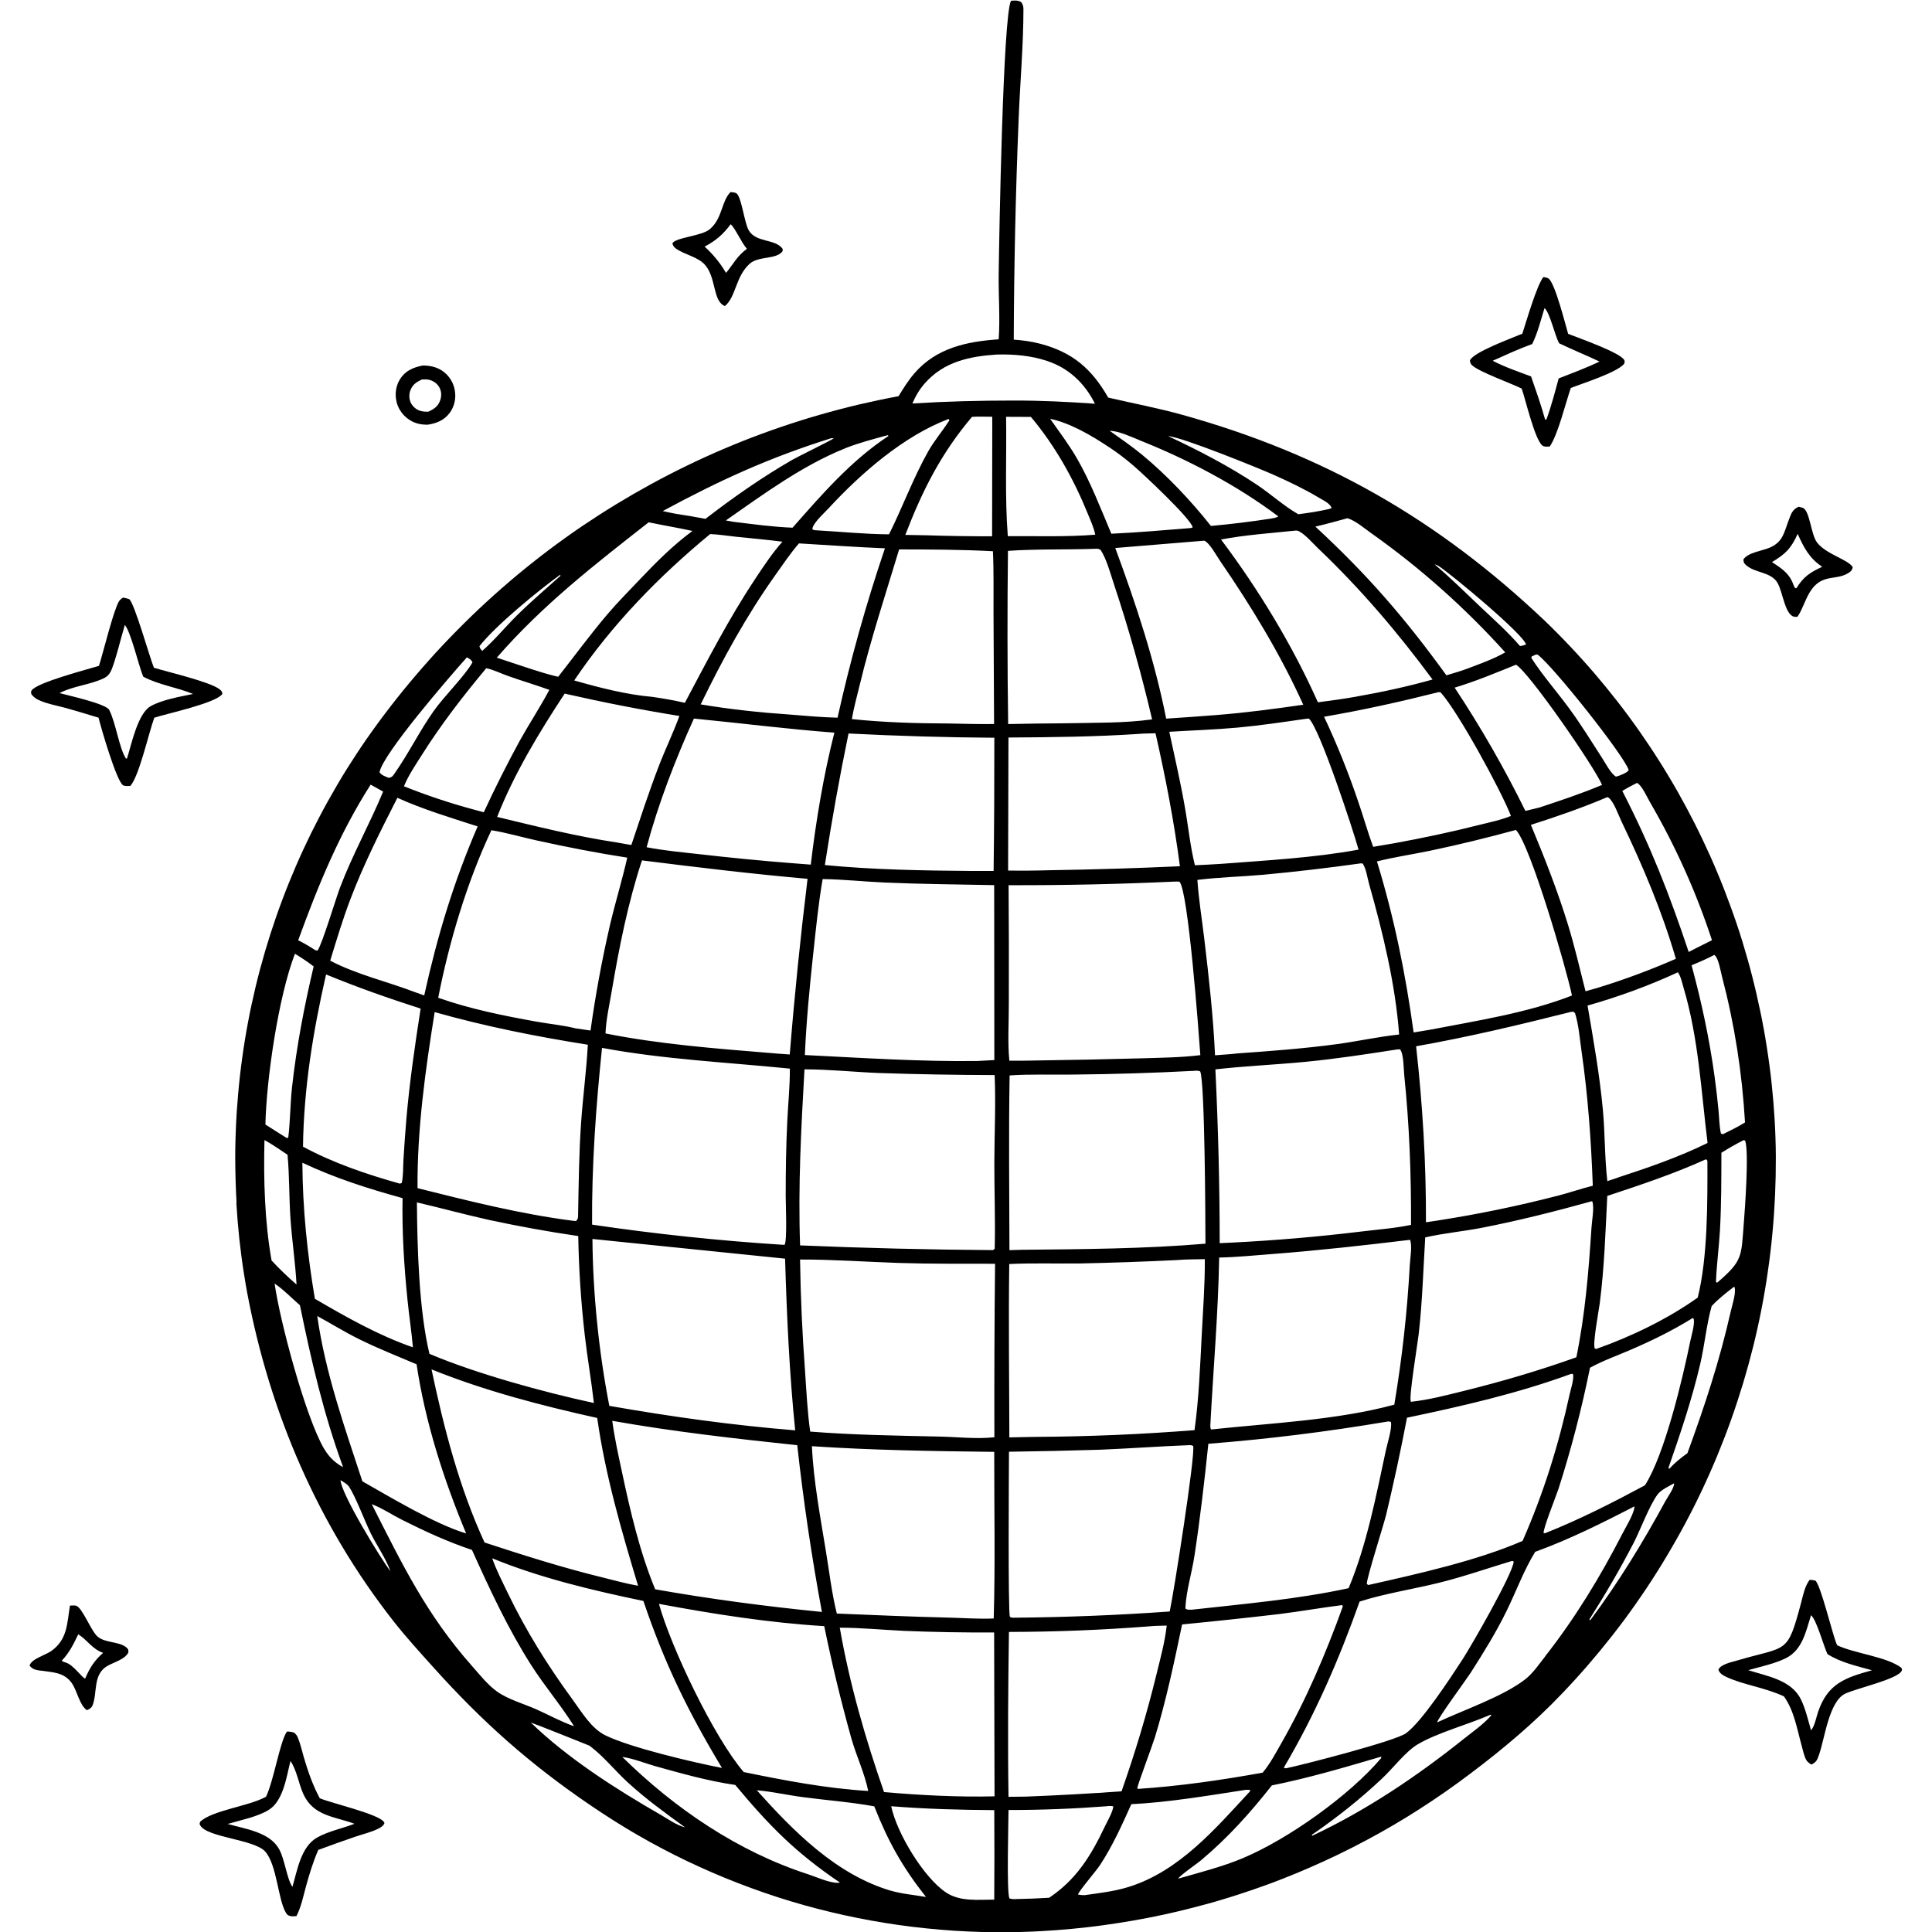 <svg xmlns="http://www.w3.org/2000/svg" xmlns:xlink="http://www.w3.org/1999/xlink" width="500" zoomAndPan="magnify" viewBox="0 0 375 375" height="500" preserveAspectRatio="xMidYMid meet" version="1.0"><defs><clipPath id="92db5657fd"><path d="M 5.625 311 L 25 311 L 25 332 L 5.625 332 Z M 5.625 311 " clip-rule="nonzero"/></clipPath><clipPath id="8e1911b880"><path d="M 333 306 L 369.375 306 L 369.375 343 L 333 343 Z M 333 306 " clip-rule="nonzero"/></clipPath></defs><path fill="#000000" d="M 76.949 77.957 C 77 78.148 77.051 78.336 77.121 78.52 C 77.191 78.699 77.262 78.891 77.344 79.062 C 77.422 79.242 77.523 79.414 77.625 79.586 C 77.723 79.754 77.836 79.918 77.957 80.078 C 78.078 80.238 78.195 80.391 78.328 80.531 C 78.457 80.672 78.598 80.812 78.75 80.941 C 78.902 81.074 79.051 81.191 79.211 81.312 C 79.375 81.434 79.535 81.535 79.707 81.637 C 80.742 82.25 81.848 82.449 83.043 82.43 C 84.793 82.148 86.238 81.574 87.316 80.098 C 88.219 78.852 88.543 77.301 88.281 75.793 C 88.25 75.602 88.211 75.422 88.16 75.23 C 88.109 75.051 88.051 74.871 87.988 74.688 C 87.918 74.508 87.848 74.336 87.758 74.164 C 87.676 73.996 87.578 73.824 87.477 73.664 C 87.375 73.504 87.266 73.34 87.145 73.191 C 87.023 73.039 86.902 72.898 86.773 72.758 C 86.641 72.617 86.5 72.488 86.359 72.367 C 86.219 72.246 86.07 72.125 85.906 72.016 C 84.762 71.219 83.395 70.93 82.016 70.949 C 80.176 71.332 78.68 71.945 77.645 73.594 C 77.543 73.754 77.453 73.914 77.371 74.086 C 77.293 74.258 77.211 74.426 77.152 74.609 C 77.09 74.789 77.031 74.969 76.98 75.152 C 76.93 75.332 76.891 75.523 76.871 75.703 C 76.84 75.895 76.82 76.074 76.809 76.266 C 76.801 76.457 76.801 76.648 76.809 76.828 C 76.809 77.02 76.84 77.211 76.859 77.395 C 76.891 77.582 76.922 77.766 76.969 77.945 Z M 79.676 75.723 C 80.078 74.637 80.871 74.137 81.867 73.664 C 82.379 73.633 82.883 73.602 83.383 73.742 C 84.188 73.965 84.914 74.488 85.305 75.242 C 85.719 76.047 85.727 76.922 85.414 77.766 C 85.004 78.902 84.23 79.395 83.184 79.895 C 82.672 79.926 82.199 79.906 81.695 79.777 C 81.594 79.746 81.504 79.715 81.402 79.684 C 81.305 79.645 81.215 79.605 81.121 79.562 C 81.031 79.516 80.941 79.465 80.852 79.414 C 80.762 79.363 80.68 79.305 80.602 79.234 C 80.52 79.172 80.438 79.102 80.367 79.031 C 80.297 78.961 80.227 78.891 80.156 78.809 C 80.086 78.73 80.027 78.648 79.965 78.57 C 79.906 78.488 79.855 78.398 79.805 78.309 C 79.375 77.512 79.352 76.578 79.664 75.734 Z M 79.676 75.723 " fill-opacity="1" fill-rule="nonzero"/><g clip-path="url(#92db5657fd)"><path fill="#000000" d="M 7.914 324.258 C 10.223 324.621 12.355 324.551 13.883 326.621 C 14.988 328.121 15.402 330.965 16.879 331.949 C 17.383 331.699 17.766 331.527 17.984 330.965 C 18.941 328.43 17.996 324.973 20.883 323.336 C 22.137 322.621 24.289 322.066 24.922 320.73 C 24.914 320.227 24.941 320.117 24.531 319.766 C 23.164 318.59 20.5 318.941 18.98 317.695 C 17.645 316.598 15.977 311.922 14.707 311.652 C 14.398 311.582 13.914 311.652 13.582 311.641 C 13 315.07 13.141 318.195 9.941 320.469 C 8.816 321.262 6.094 321.977 5.742 323.285 C 6.305 324.059 7.008 324.141 7.922 324.281 Z M 15.191 317.223 C 17.012 318.348 17.816 320.035 20.016 320.82 C 18.297 322.309 17.414 323.758 16.527 325.809 C 16.004 325.746 14.246 323.152 12.828 322.723 C 12.488 322.621 12.277 322.582 11.992 322.328 C 13.492 320.75 14.266 319.133 15.191 317.211 Z M 15.191 317.223 " fill-opacity="1" fill-rule="nonzero"/></g><path fill="#000000" d="M 131.27 48.297 C 132.969 49.465 135.523 49.867 136.891 51.465 C 139.043 53.996 138.328 58.453 140.699 59.406 C 142.883 57.629 142.742 53.625 145.566 51.152 C 147.266 49.664 150.684 50.41 151.898 48.762 C 151.922 48.48 151.992 48.387 151.789 48.148 C 150.27 46.336 146.762 47.102 145.344 44.73 C 144.461 43.25 143.918 38.062 142.902 37.5 C 142.609 37.34 142.129 37.309 141.797 37.277 C 139.988 39.109 140.27 42.297 137.824 44.445 C 136.227 45.855 131.16 46.047 130.516 47.23 C 130.617 47.734 130.859 48.008 131.27 48.297 Z M 141.828 43.523 C 142.793 44.418 143.828 46.969 144.973 48.297 C 143.004 49.754 142.398 51.191 140.93 52.961 L 140.77 52.73 C 139.676 50.883 138.348 49.324 136.77 47.867 C 138.973 46.688 140.328 45.523 141.828 43.523 Z M 141.828 43.523 " fill-opacity="1" fill-rule="nonzero"/><path fill="#000000" d="M 345 113.125 C 346.117 114.965 346.469 119.91 348.629 119.73 C 348.719 119.73 348.809 119.707 348.902 119.699 C 350.016 118.031 350.469 116 351.656 114.379 C 353.906 111.312 356.562 112.762 358.953 111.102 C 359.387 110.801 359.488 110.59 359.617 110.098 C 358.773 108.609 354.5 107.625 352.699 105.312 C 351.535 103.812 351.312 99.441 350.066 98.645 C 349.875 98.527 349.422 98.434 349.191 98.375 C 349.172 98.375 349.141 98.363 349.121 98.355 C 347.914 98.879 347.676 99.691 347.23 100.848 C 346.297 103.27 346.137 105.152 343.531 106.285 C 342.055 106.93 339.309 107.223 338.406 108.559 C 338.406 109.07 338.465 109.281 338.855 109.645 C 340.637 111.285 343.672 110.922 345.012 113.125 Z M 348.93 103.621 C 350.086 106.227 351.215 108.406 353.695 110.008 C 351.273 111.145 350.105 111.906 348.668 114.18 C 348.59 114.16 348.48 114.188 348.418 114.129 C 348.246 113.957 347.965 113.094 347.836 112.832 C 347 111.062 345.523 110.148 343.945 109.102 C 346.641 107.465 347.605 106.488 348.93 103.633 Z M 348.93 103.621 " fill-opacity="1" fill-rule="nonzero"/><path fill="#000000" d="M 285.844 70.988 C 287.211 72.207 293.234 74.375 295.355 75.422 C 296.078 77.363 298.008 85.938 299.566 86.594 C 299.941 86.742 300.422 86.691 300.812 86.664 C 302.434 84.258 303.859 78.277 304.895 75.301 C 307.168 74.406 313.703 72.367 315.23 70.648 C 315.301 70.344 315.434 70.176 315.27 69.895 C 314.469 68.406 306.344 65.59 304.375 64.797 C 303.82 62.938 301.828 54.914 300.562 54.059 C 300.281 53.867 299.879 53.828 299.559 53.777 C 298.25 55.484 296.281 62.324 295.484 64.766 C 293.465 65.641 286.117 68.273 285.312 69.941 C 285.363 70.457 285.453 70.656 285.844 71.008 Z M 297.406 66.766 C 298.473 64.586 299.074 62.109 299.789 59.801 C 300.812 60.645 301.789 65.066 302.613 66.625 C 305.199 67.871 307.871 68.949 310.465 70.176 C 307.883 71.43 305.199 72.395 302.535 73.453 C 301.809 76.125 301.117 78.809 300.16 81.414 L 299.91 81.445 C 299.125 78.629 298.148 75.836 297.184 73.07 C 294.684 72.133 292.109 71.262 289.734 70.023 C 292.277 68.887 294.801 67.711 297.426 66.766 Z M 297.406 66.766 " fill-opacity="1" fill-rule="nonzero"/><g clip-path="url(#8e1911b880)"><path fill="#000000" d="M 356.473 319.082 C 355.605 316.949 353.414 307.711 352.371 306.797 C 351.969 306.707 351.637 306.645 351.234 306.656 C 350.297 307.922 349.988 309.602 349.594 311.098 C 346.879 321.262 346.969 319.414 337.27 322.277 C 336.223 322.59 333.949 323.023 333.539 324.098 C 333.789 324.812 334.395 325.164 335.059 325.477 C 338.215 326.992 342.605 327.547 346.258 329.266 C 348.258 332.051 348.809 335.641 349.715 338.887 C 349.957 339.754 350.168 340.879 350.629 341.664 C 350.852 342.035 351.234 342.266 351.574 342.508 C 352.609 342.004 352.73 341.57 353.094 340.535 C 354.188 337.379 355.012 330.25 358.148 328.742 C 360.281 327.719 368.363 325.93 369.117 324.301 C 369.238 324.039 369.141 323.957 369.047 323.707 C 366.133 321.535 360.129 320.992 356.602 319.352 L 356.492 319.09 Z M 352.922 332.18 C 352.57 333.195 352.27 334.824 351.656 335.68 C 351.617 335.742 351.566 335.781 351.516 335.84 C 350.941 333.859 350.449 331.66 349.535 329.809 C 347.652 326.051 342.988 325.344 339.328 324.18 C 341.711 323.496 344.457 322.941 346.668 321.836 C 349.855 320.238 350.539 316.629 351.516 313.512 C 352.582 314.367 353.957 319.473 354.711 321.062 C 357.285 322.699 360.453 323.383 363.359 324.199 C 358.219 325.617 354.801 326.742 352.922 332.184 Z M 352.922 332.18 " fill-opacity="1" fill-rule="nonzero"/></g><path fill="#000000" d="M 62.07 349.043 C 60.695 346.488 59.789 343.863 58.973 341.09 C 58.602 339.832 58.312 338.465 57.809 337.258 C 57.629 336.828 57.426 336.594 57.062 336.293 C 56.562 336.152 56.219 336.082 55.688 336.102 C 54.309 338.102 53.203 345.391 51.645 348.73 C 51.586 348.77 51.523 348.801 51.453 348.84 C 48.156 350.602 41.18 351.402 38.855 353.598 C 38.777 353.887 38.676 353.957 38.836 354.258 C 40.113 356.691 49.395 356.984 51.504 359.418 C 53.777 362.02 53.957 368.797 55.527 371.32 C 55.766 371.711 55.957 371.812 56.402 371.914 C 56.773 371.992 57.164 371.945 57.535 371.914 C 58.453 370.195 58.883 367.973 59.406 366.094 C 60.07 363.691 60.773 361.367 61.781 359.066 C 64.164 358.18 66.566 357.324 68.969 356.5 C 70.406 356.008 71.984 355.656 73.34 354.984 C 73.785 354.773 74.367 354.461 74.566 353.988 C 74.637 353.816 74.629 353.797 74.516 353.637 C 73.473 352.098 64.324 349.996 62.07 349.043 Z M 61.578 356.652 C 58.41 358.41 57.707 363.027 56.762 366.234 C 55.695 364.734 55.293 361.016 54.219 358.996 C 52.398 355.586 47.613 355.012 44.195 354.027 C 46.699 353.285 49.867 352.68 52.109 351.332 C 55.012 349.586 55.605 344.848 56.379 341.812 C 57.605 343.574 57.98 346.277 58.895 348.258 C 60.875 352.531 64.918 352.551 68.809 353.996 C 66.465 354.895 63.762 355.438 61.57 356.652 Z M 61.578 356.652 " fill-opacity="1" fill-rule="nonzero"/><path fill="#000000" d="M 7.672 135.945 C 9.168 136.629 10.957 136.93 12.547 137.363 C 14.75 137.957 16.941 138.648 19.133 139.305 C 19.586 141.215 22.652 151.75 23.898 152.422 C 24.289 152.633 24.863 152.562 25.293 152.555 C 27.004 150.664 28.863 142.258 29.949 139.305 C 32.523 138.469 41.945 136.477 43.16 134.688 C 43.109 134.207 42.969 134.055 42.586 133.762 C 40.648 132.305 32.613 130.445 29.871 129.609 C 28.996 127.418 26.141 117.227 25.094 116.301 C 24.672 116.16 24.301 116.051 23.855 116 C 23.566 116.211 23.285 116.402 23.094 116.711 C 21.988 118.582 20.066 126.555 19.211 129.238 C 17.039 129.914 7.098 132.477 6.121 134.035 C 5.953 134.316 6.043 134.445 6.094 134.75 C 6.543 135.332 6.988 135.645 7.66 135.945 Z M 20.219 131.613 C 20.781 131.34 21.184 130.918 21.473 130.367 C 22.277 128.836 23.605 123.309 24.23 121.309 C 25.387 122.594 26.914 129.219 27.797 131.34 C 30.785 132.93 34.344 133.41 37.48 134.699 C 34.957 135.211 31.508 135.812 29.277 137.051 C 26.734 138.449 25.527 144.461 24.652 147.215 L 24.449 147.246 C 23.125 145.215 22.48 140.27 21.191 137.785 C 20.57 136.59 13.219 134.988 11.551 134.527 C 14.266 133.121 17.492 132.938 20.207 131.621 Z M 20.219 131.613 " fill-opacity="1" fill-rule="nonzero"/><path fill="#000000" d="M 45.875 233.484 C 45.945 234.66 46.027 235.828 46.125 236.992 C 46.227 238.16 46.336 239.336 46.457 240.504 C 46.59 241.668 46.73 242.836 46.879 244 C 47.031 245.168 47.203 246.324 47.395 247.488 C 47.574 248.645 47.773 249.801 47.984 250.957 C 52.391 274.281 61.75 296.059 76.469 314.789 C 78.871 317.844 81.504 320.711 84.098 323.605 C 93.609 334.203 102.879 342.438 114.691 350.461 C 115.438 350.961 116.18 351.465 116.934 351.957 C 117.688 352.449 118.441 352.934 119.195 353.414 C 119.961 353.898 120.723 354.359 121.488 354.832 C 122.254 355.305 123.027 355.746 123.809 356.199 C 124.586 356.652 125.367 357.094 126.152 357.527 C 126.938 357.961 127.73 358.391 128.527 358.805 C 129.32 359.227 130.113 359.637 130.918 360.039 C 131.723 360.441 132.527 360.836 133.34 361.227 C 134.156 361.617 134.961 361.992 135.785 362.363 C 136.598 362.734 137.422 363.098 138.246 363.457 C 139.07 363.809 139.895 364.164 140.73 364.504 C 141.566 364.848 142.398 365.176 143.234 365.5 C 144.066 365.82 144.914 366.145 145.758 366.453 C 146.602 366.766 147.445 367.066 148.301 367.359 C 149.145 367.652 150 367.934 150.855 368.215 C 151.711 368.496 152.562 368.758 153.43 369.02 C 154.281 369.281 155.148 369.531 156.012 369.773 C 156.875 370.012 157.742 370.254 158.617 370.477 C 159.48 370.707 160.355 370.918 161.23 371.129 C 162.105 371.34 162.98 371.543 163.855 371.734 C 164.73 371.922 165.613 372.113 166.488 372.285 C 167.363 372.457 168.246 372.629 169.133 372.789 C 170.016 372.949 170.902 373.102 171.785 373.242 C 172.672 373.383 173.566 373.523 174.449 373.645 C 175.336 373.773 176.23 373.883 177.125 373.996 C 178.02 374.105 178.902 374.207 179.801 374.297 C 180.695 374.387 181.59 374.477 182.484 374.547 C 183.379 374.617 184.273 374.688 185.168 374.75 C 186.062 374.809 186.957 374.859 187.863 374.898 C 188.758 374.941 189.652 374.969 190.555 375 C 191.449 375.02 192.355 375.039 193.25 375.039 C 194.145 375.039 195.051 375.039 195.945 375.039 C 196.949 375.031 197.945 375 198.949 374.969 C 199.957 374.941 200.953 374.891 201.957 374.84 C 202.953 374.789 203.957 374.719 204.953 374.648 C 205.949 374.578 206.953 374.488 207.949 374.398 C 208.945 374.305 209.941 374.195 210.934 374.086 C 211.93 373.973 212.926 373.855 213.922 373.715 C 214.918 373.582 215.902 373.441 216.898 373.281 C 217.883 373.129 218.879 372.969 219.863 372.797 C 220.848 372.629 221.832 372.445 222.816 372.254 C 223.805 372.062 224.777 371.863 225.766 371.652 C 226.738 371.441 227.723 371.219 228.691 370.988 C 229.664 370.758 230.641 370.516 231.605 370.266 C 232.57 370.012 233.547 369.754 234.512 369.492 C 235.477 369.23 236.441 368.949 237.395 368.656 C 238.352 368.363 239.316 368.074 240.262 367.762 C 241.215 367.449 242.16 367.137 243.117 366.816 C 244.062 366.496 245.008 366.152 245.953 365.812 C 246.898 365.469 247.832 365.117 248.766 364.746 C 249.703 364.383 250.625 364.012 251.551 363.629 C 252.477 363.246 253.402 362.855 254.316 362.453 C 255.23 362.051 256.145 361.648 257.062 361.227 C 257.977 360.805 258.879 360.383 259.777 359.949 C 260.68 359.516 261.574 359.066 262.469 358.613 C 263.363 358.16 264.25 357.699 265.133 357.227 C 266.02 356.754 266.895 356.27 267.77 355.789 C 268.645 355.293 269.508 354.801 270.371 354.301 C 271.238 353.797 272.09 353.285 272.945 352.762 C 273.801 352.238 274.645 351.707 275.488 351.164 C 276.332 350.621 277.168 350.078 278.004 349.516 C 278.836 348.961 279.66 348.398 280.484 347.824 C 281.309 347.254 282.125 346.668 282.93 346.086 C 283.742 345.492 284.547 344.898 285.34 344.297 C 291.676 339.539 297.758 334.434 303.219 328.691 C 304.07 327.797 304.918 326.895 305.742 325.988 C 306.574 325.074 307.391 324.148 308.203 323.215 C 309.008 322.277 309.812 321.332 310.598 320.379 C 311.379 319.422 312.156 318.457 312.918 317.492 C 313.684 316.52 314.426 315.543 315.172 314.547 C 315.906 313.551 316.629 312.559 317.344 311.543 C 318.055 310.535 318.75 309.512 319.445 308.484 C 320.129 307.461 320.801 306.426 321.465 305.379 C 322.129 304.332 322.77 303.289 323.406 302.223 C 324.039 301.168 324.66 300.09 325.273 299.023 C 325.887 297.949 326.48 296.863 327.062 295.777 C 327.648 294.691 328.211 293.598 328.773 292.488 C 329.328 291.383 329.871 290.277 330.391 289.164 C 330.914 288.047 331.438 286.922 331.93 285.793 C 332.434 284.668 332.914 283.531 333.387 282.387 C 333.859 281.238 334.312 280.094 334.754 278.949 C 335.199 277.793 335.629 276.637 336.043 275.469 C 336.453 274.305 336.855 273.137 337.238 271.961 C 337.621 270.785 337.992 269.609 338.355 268.422 C 338.707 267.234 339.047 266.051 339.379 264.863 C 339.703 263.668 340.012 262.48 340.316 261.273 C 340.617 260.078 340.898 258.871 341.16 257.664 C 341.43 256.457 341.684 255.25 341.914 254.035 C 342.156 252.816 342.375 251.602 342.578 250.387 C 342.789 249.168 342.98 247.941 343.148 246.727 C 343.332 245.5 343.492 244.281 343.633 243.055 C 343.785 241.828 343.914 240.602 344.023 239.367 C 344.137 238.129 344.246 236.902 344.328 235.676 C 344.406 234.441 344.477 233.215 344.539 231.977 C 344.586 230.742 344.629 229.504 344.656 228.277 C 344.68 227.039 344.688 225.805 344.688 224.566 C 344.688 223.332 344.656 222.094 344.617 220.859 C 344.578 219.68 344.527 218.504 344.457 217.34 C 344.387 216.164 344.305 214.996 344.207 213.82 C 344.105 212.652 343.996 211.477 343.875 210.312 C 343.754 209.145 343.613 207.98 343.453 206.812 C 343.301 205.648 343.129 204.48 342.949 203.324 C 342.77 202.168 342.578 201.004 342.367 199.848 C 342.156 198.691 341.934 197.535 341.691 196.387 C 341.449 195.242 341.199 194.086 340.938 192.949 C 340.676 191.805 340.395 190.668 340.105 189.52 C 339.812 188.383 339.512 187.25 339.188 186.113 C 338.867 184.988 338.535 183.852 338.195 182.734 C 337.852 181.609 337.488 180.492 337.109 179.375 C 336.734 178.262 336.344 177.156 335.941 176.051 C 335.539 174.941 335.129 173.848 334.703 172.75 C 334.281 171.656 333.84 170.57 333.387 169.484 C 332.934 168.398 332.473 167.324 331.992 166.246 C 331.508 165.172 331.016 164.105 330.512 163.051 C 330.012 161.984 329.488 160.938 328.965 159.883 C 328.43 158.836 327.887 157.793 327.336 156.758 C 326.781 155.719 326.211 154.695 325.637 153.668 C 325.055 152.645 324.461 151.629 323.855 150.625 C 323.254 149.617 322.629 148.613 322.008 147.629 C 321.375 146.633 320.742 145.648 320.086 144.672 C 319.434 143.695 318.77 142.723 318.098 141.766 C 317.422 140.801 316.73 139.855 316.035 138.91 C 315.332 137.965 314.629 137.031 313.902 136.105 C 313.18 135.18 312.445 134.258 311.703 133.352 C 310.957 132.445 310.203 131.543 309.441 130.648 C 308.676 129.754 307.902 128.879 307.109 128.004 C 306.324 127.129 305.52 126.262 304.715 125.41 C 303.91 124.555 303.086 123.711 302.262 122.875 C 301.438 122.039 300.594 121.215 299.75 120.402 C 278.996 100.766 257.07 88.211 229.543 80.531 C 224.777 79.203 219.922 78.289 215.105 77.172 C 211.91 71.613 208.262 68.414 201.957 66.734 C 200.27 66.285 198.508 66.043 196.77 65.922 C 196.82 51.664 197.133 37.418 197.715 23.184 C 197.984 16.227 198.648 8.758 198.648 1.84 C 198.648 1.258 198.57 0.875 198.207 0.402 C 197.574 0.031 196.949 0.082 196.246 0.152 C 194.668 2.766 193.926 46.809 193.844 53.285 C 193.793 57.445 194.137 61.719 193.844 65.859 C 187.629 66.293 181.758 67.52 177.488 72.457 C 176.301 73.824 175.355 75.363 174.41 76.898 C 173.125 77.141 171.828 77.395 170.551 77.664 C 169.262 77.938 167.984 78.219 166.699 78.52 C 165.422 78.82 164.145 79.141 162.879 79.473 C 161.613 79.805 160.344 80.156 159.078 80.52 C 157.812 80.883 156.555 81.262 155.309 81.656 C 154.051 82.047 152.805 82.461 151.566 82.883 C 150.32 83.305 149.086 83.746 147.859 84.199 C 146.621 84.652 145.395 85.125 144.18 85.605 C 142.961 86.09 141.746 86.594 140.539 87.105 C 139.332 87.617 138.125 88.148 136.93 88.691 C 135.734 89.234 134.547 89.801 133.359 90.371 C 132.176 90.945 131.008 91.527 129.832 92.133 C 128.668 92.734 127.5 93.348 126.355 93.98 C 125.199 94.613 124.051 95.258 122.914 95.91 C 121.781 96.566 120.652 97.238 119.527 97.922 C 118.402 98.605 117.297 99.309 116.191 100.012 C 115.082 100.727 113.988 101.449 112.902 102.184 C 111.816 102.918 110.742 103.672 109.676 104.438 C 108.609 105.199 107.555 105.977 106.496 106.77 C 105.453 107.562 104.406 108.367 103.383 109.184 C 102.355 109.996 101.332 110.832 100.324 111.664 C 99.32 112.512 98.312 113.363 97.328 114.23 C 96.344 115.094 95.359 115.969 94.395 116.863 C 93.43 117.746 92.473 118.652 91.527 119.566 C 90.582 120.484 89.648 121.406 88.723 122.344 C 87.797 123.277 86.895 124.223 85.988 125.176 C 85.082 126.133 84.199 127.098 83.324 128.082 C 82.449 129.059 81.586 130.055 80.73 131.051 C 79.875 132.043 79.043 133.059 78.207 134.074 C 77.383 135.09 76.566 136.125 75.766 137.16 C 74.961 138.195 74.176 139.254 73.391 140.309 C 72.617 141.363 71.852 142.441 71.098 143.516 C 70.434 144.48 69.773 145.457 69.129 146.441 C 68.484 147.426 67.852 148.41 67.227 149.406 C 66.605 150.402 66 151.406 65.41 152.422 C 64.816 153.438 64.234 154.453 63.66 155.48 C 63.086 156.504 62.535 157.539 61.992 158.574 C 61.449 159.609 60.914 160.668 60.391 161.711 C 59.871 162.77 59.367 163.824 58.875 164.891 C 58.383 165.957 57.898 167.031 57.438 168.105 C 56.973 169.184 56.52 170.27 56.078 171.355 C 55.637 172.441 55.215 173.535 54.801 174.633 C 54.391 175.727 53.988 176.832 53.605 177.938 C 53.223 179.043 52.852 180.16 52.488 181.277 C 52.129 182.395 51.785 183.52 51.453 184.645 C 51.121 185.77 50.812 186.906 50.5 188.031 C 50.199 189.168 49.906 190.305 49.633 191.449 C 49.363 192.598 49.102 193.734 48.852 194.891 C 48.598 196.035 48.367 197.191 48.156 198.336 C 47.934 199.492 47.734 200.648 47.543 201.805 C 47.352 202.961 47.18 204.129 47.02 205.285 C 46.859 206.449 46.707 207.617 46.578 208.785 C 46.449 209.949 46.328 211.117 46.227 212.293 C 46.125 213.457 46.035 214.633 45.953 215.801 C 45.883 216.977 45.812 218.145 45.773 219.32 C 45.723 220.496 45.695 221.664 45.672 222.84 C 45.652 224.016 45.652 225.191 45.672 226.355 C 45.684 227.535 45.715 228.711 45.754 229.875 C 45.793 231.051 45.844 232.219 45.914 233.395 Z M 62.875 281.16 C 59.285 274.965 54.32 256.438 53.305 249.141 C 55.012 250.285 56.652 251.992 58.219 253.352 C 60.402 264.047 62.816 274.484 66.594 284.758 C 66.094 284.527 65.66 284.227 65.219 283.883 C 64.242 283.121 63.5 282.215 62.875 281.148 Z M 192.727 106.992 C 192.91 110.91 192.82 114.883 192.84 118.805 L 192.949 140.531 C 190.023 140.578 187.086 140.48 184.164 140.43 C 177.961 140.41 171.516 140.227 165.344 139.574 C 165.723 137.332 166.355 135.09 166.891 132.867 C 169.031 123.992 171.887 115.367 174.52 106.641 C 180.562 106.648 186.688 106.668 192.727 106.992 Z M 175.719 103.824 C 179.035 95.219 182.652 88.008 188.668 80.91 C 189.965 80.832 191.289 80.883 192.598 80.891 L 192.566 104.094 C 188.363 104.094 184.164 104.043 179.961 103.902 Z M 152.816 217.48 C 152.574 222.367 152.504 227.211 152.504 232.109 C 152.504 233.598 152.816 240.766 152.293 241.617 L 151.699 241.598 C 139.383 240.805 127.129 239.508 114.922 237.699 C 114.844 226.215 115.668 214.805 116.852 203.395 C 128.836 205.625 141.191 206.199 153.309 207.418 C 153.336 210.742 152.977 214.164 152.816 217.488 Z M 154.344 277.629 C 142.168 276.637 130.305 274.988 118.27 272.875 C 116.238 262.52 115.074 251.02 114.992 240.484 L 152.383 244.305 C 152.715 255.383 153.219 266.602 154.344 277.621 Z M 114.621 200.027 L 111.734 199.605 C 109.293 198.992 106.609 198.75 104.117 198.297 C 97.762 197.16 91.145 195.824 85.055 193.664 C 87.176 182.824 90.664 171.133 95.379 161.148 C 98.293 161.613 101.281 162.496 104.164 163.129 C 110.027 164.418 115.828 165.555 121.75 166.469 C 120.766 170.82 119.438 175.125 118.41 179.488 C 116.844 186.273 115.578 193.121 114.621 200.027 Z M 114.098 202.793 C 113.828 207.797 113.145 212.844 112.793 217.863 C 112.371 223.914 112.32 229.906 112.207 235.957 C 112.207 236.441 112.148 236.672 111.797 237.004 L 111.145 236.945 C 100.938 235.625 91.004 233.113 81.043 230.621 C 80.961 219.168 82.559 207.727 84.371 196.449 C 94.223 199.234 103.996 201.172 114.09 202.781 Z M 94.805 236.762 C 100.578 238.008 106.387 239.066 112.238 239.918 C 112.348 246.355 112.77 252.77 113.504 259.164 C 114.008 263.566 114.773 267.918 115.273 272.324 C 105.543 270.223 92.441 266.633 83.355 262.781 C 81.312 254.234 80.992 242.242 80.922 233.383 C 85.566 234.469 90.152 235.727 94.816 236.762 Z M 90.484 297.637 C 84.641 295.93 75.805 290.629 70.336 287.523 C 66.855 276.906 63.168 266.57 61.578 255.441 C 64.332 256.941 67.008 258.609 69.824 259.988 C 73.41 261.758 77.18 263.242 80.859 264.812 C 82.52 275.992 86.129 287.223 90.473 297.629 Z M 83.758 265.797 C 94.102 269.969 105.039 272.816 115.918 275.227 C 117.477 286.258 120.633 297.156 123.852 307.793 C 121.57 307.398 119.285 306.758 117.035 306.203 C 109.262 304.305 101.652 301.891 94.051 299.398 C 89.145 288.75 86.168 277.23 83.758 265.797 Z M 124.887 310.758 C 128.996 322.914 133.531 332.18 140.137 343.16 C 134.477 342.055 122.395 339.219 117.516 336.836 C 114.781 335.5 112.953 332.371 111.191 329.961 C 106.297 323.273 102.105 316.566 98.504 309.09 C 97.461 306.906 96.332 304.746 95.539 302.465 C 104.898 306.293 115.004 308.688 124.887 310.746 Z M 127.902 311.309 C 138.469 313.281 149.234 314.98 159.984 315.633 C 161.48 322.973 163.242 330.25 165.262 337.469 C 166.227 340.859 167.836 344.207 168.52 347.625 C 160.477 347.152 152.23 345.574 144.352 343.953 C 138.559 337.199 130.234 319.734 127.902 311.309 Z M 127.168 308.477 C 124.191 301.285 122.352 293.375 120.742 285.793 C 120.039 282.496 119.277 279.117 118.844 275.781 C 130.797 277.902 142.68 279.23 154.746 280.516 C 155.941 291.363 157.539 302.152 159.531 312.879 C 148.652 311.793 137.945 310.387 127.18 308.484 Z M 153.289 204.672 C 152.039 204.602 150.793 204.492 149.547 204.391 C 138.902 203.516 128.012 202.691 117.527 200.59 C 117.637 197.895 118.27 195.109 118.723 192.457 C 120.16 183.941 121.891 175.215 124.605 167 C 135.332 168.348 145.969 169.633 156.746 170.578 C 155.359 181.922 154.203 193.289 153.289 204.68 Z M 125.508 164.445 C 127.793 155.941 131.059 147.496 134.688 139.473 C 143.785 140.359 152.836 141.523 161.953 142.207 C 159.871 150.332 158.355 159.461 157.371 167.824 L 153.762 167.543 C 147.707 167.07 141.664 166.477 135.645 165.785 C 132.266 165.402 128.848 165.102 125.508 164.445 Z M 157.852 185.105 C 158.363 180.281 158.855 175.414 159.672 170.629 C 163.703 170.68 167.805 171.133 171.848 171.305 C 178.875 171.605 185.93 171.664 192.969 171.805 L 193 205.758 L 189.672 205.938 C 178.523 206.078 167.352 205.336 156.223 204.781 C 156.504 198.219 157.148 191.633 157.844 185.105 Z M 192.859 169.051 L 188.637 169.051 C 179.188 168.98 169.504 168.82 160.105 167.906 C 161.422 159.359 162.949 150.844 164.699 142.371 C 174.129 142.852 183.559 143.133 193 143.195 C 193.008 151.809 192.969 160.438 192.859 169.051 Z M 162.578 139.305 C 159.5 139.223 156.434 138.961 153.367 138.699 C 147.605 138.309 141.707 137.684 136.004 136.719 C 140.27 127.941 144.832 119.598 150.492 111.625 C 151.969 109.543 153.406 107.402 155.078 105.473 C 160.637 105.793 166.195 106.207 171.766 106.426 C 168.105 117.215 165.039 128.172 162.566 139.305 Z M 146.512 112.48 C 141.402 120.172 137.262 128.273 132.93 136.418 C 130.828 135.926 128.738 135.574 126.605 135.262 C 121.598 134.828 116.281 133.461 111.453 132.074 C 118.742 121.266 127.812 111.945 137.836 103.664 C 139.484 103.723 141.172 104.004 142.812 104.176 C 145.836 104.488 148.855 104.758 151.871 105.141 C 149.859 107.395 148.172 109.977 146.5 112.48 Z M 131.875 138.961 C 130.676 142.258 129.117 145.445 127.863 148.723 C 125.93 153.75 124.262 158.906 122.543 164.016 L 119.719 163.523 C 111.938 162.348 104.145 160.414 96.496 158.566 C 99.773 150.211 104.68 142.098 109.605 134.629 C 116.984 136.316 124.402 137.766 131.883 138.973 Z M 100.918 143.715 C 98.426 148.289 96.082 152.938 93.902 157.66 L 91.75 157.078 C 87.215 155.852 82.762 154.363 78.406 152.613 C 79.281 150.484 80.641 148.492 81.867 146.551 C 85.668 140.539 89.84 135.152 94.383 129.703 C 95.789 129.973 97.289 130.758 98.668 131.23 C 101.309 132.156 103.996 132.961 106.629 133.902 C 104.859 137.23 102.758 140.418 100.918 143.715 Z M 92.715 160.395 C 88.02 171.285 84.902 181.629 82.34 193.211 L 80.609 192.598 C 75.18 190.508 69.258 189.18 64.094 186.465 C 65.32 182.453 66.535 178.402 68.031 174.48 C 70.605 167.723 73.855 161.281 77.133 154.855 C 82.148 157.117 87.477 158.715 92.715 160.406 Z M 81.645 195.754 C 80.539 202.871 79.504 209.98 78.879 217.156 C 78.66 219.801 78.469 222.445 78.309 225.09 C 78.227 226.566 78.297 228.176 77.984 229.613 L 77.613 229.746 C 71.129 227.914 64.754 225.773 58.812 222.566 C 58.965 211.176 60.766 200.207 63.289 189.141 C 69.352 191.641 75.402 193.762 81.637 195.766 Z M 78.137 232.559 C 78.016 239.125 78.43 245.77 79.094 252.297 C 79.402 255.371 79.875 258.43 80.148 261.516 C 73.48 259.211 67.18 255.633 61.117 252.094 C 59.637 243.316 58.742 234.59 58.691 225.684 C 65.016 228.668 71.41 230.699 78.148 232.559 Z M 66.082 287.293 C 66.617 287.633 67.391 288.035 67.75 288.57 C 69.02 290.48 70.809 295.273 71.965 297.617 C 73.16 300.051 74.891 302.465 75.793 304.988 C 73.742 302.301 66.223 289.957 66.094 287.293 Z M 91.578 323.324 C 82.75 313.34 78.117 303.719 72.156 291.957 C 74.156 292.711 76.156 294.059 78.086 295.023 C 82.512 297.246 86.914 299.266 91.609 300.844 C 95.035 308.445 98.617 316.168 103.109 323.203 C 105.715 327.277 108.871 330.984 111.434 335.066 C 108.941 334.203 106.488 332.844 104.074 331.77 C 101.691 330.715 98.645 329.859 96.535 328.371 C 94.664 327.055 93.098 325.035 91.578 323.324 Z M 128.125 352.188 C 119.617 347.301 110.078 341.211 103.031 334.344 C 103.27 334.375 114.309 338.766 114.422 338.836 C 114.492 338.887 114.562 338.949 114.641 339.008 C 117.246 341 119.375 343.684 121.789 345.906 C 125.309 349.141 129.109 351.898 132.98 354.691 C 131.32 354.289 129.621 353.043 128.133 352.188 Z M 162.746 365.449 C 161.027 365.52 158.527 364.344 156.898 363.809 C 143.242 359.398 130.957 351.031 120.785 341.02 C 122.887 341.301 125.129 342.234 127.18 342.809 C 132.207 344.215 137.543 345.715 142.711 346.457 C 149.328 354.391 154.395 359.566 163.051 365.418 C 162.949 365.418 162.848 365.438 162.746 365.438 Z M 172.871 366.977 C 162.297 363.832 154.07 355.496 146.895 347.492 C 149.859 347.734 152.867 348.438 155.82 348.82 C 160.426 349.434 165.121 349.777 169.695 350.609 C 172.379 357.438 175.184 362.441 179.738 368.203 C 177.445 367.793 175.113 367.629 172.871 366.969 Z M 192.98 368.715 C 189.832 368.715 186.375 369.148 183.641 367.34 C 179.277 364.453 174.039 355.746 172.984 350.59 C 179.656 351.121 186.305 351.305 192.988 351.344 C 193.031 357.133 193.02 362.926 192.98 368.715 Z M 171.594 347.844 C 167.977 337.5 164.879 326.754 163 315.934 C 167.109 315.934 171.305 316.355 175.414 316.547 C 181.258 316.789 187.109 316.891 192.961 316.859 L 193.039 348.668 C 185.961 348.84 178.652 348.457 171.594 347.844 Z M 192.891 314.145 C 189.973 314.277 186.957 314.043 184.031 313.973 C 176.824 313.805 169.633 313.48 162.426 313.191 C 161.461 309.32 160.98 305.199 160.336 301.258 C 159.25 294.582 157.902 287.465 157.59 280.707 C 169.363 281.492 181.188 281.664 192.98 281.805 C 192.961 292.57 193.191 303.387 192.879 314.145 Z M 193.008 278.969 C 189.609 279.352 185.742 278.906 182.312 278.836 C 173.969 278.656 165.582 278.527 157.258 277.871 C 156.715 274 156.523 270.051 156.262 266.148 C 155.719 258.93 155.398 251.711 155.289 244.473 C 161.641 244.453 168.055 244.926 174.41 245.137 C 180.645 245.34 186.898 245.277 193.141 245.297 C 193.02 256.527 192.98 267.746 193.008 278.977 Z M 193 225.543 C 192.98 231.145 193.219 236.793 193.07 242.383 L 192.746 242.645 C 180.262 242.562 167.773 242.254 155.297 241.73 C 154.895 230.359 155.5 218.898 156.152 207.559 C 160.93 207.559 165.766 208.078 170.551 208.27 C 178.051 208.523 185.551 208.652 193.059 208.672 C 193.301 214.273 193.02 219.934 193 225.543 Z M 195.293 80.902 L 200.098 80.922 C 204.781 86.492 208.41 92.984 211.137 99.711 C 211.66 101.008 212.332 102.418 212.582 103.785 C 207.043 104.234 201.184 104.035 195.613 104.066 C 195.02 96.426 195.402 88.562 195.281 80.891 Z M 195.645 106.922 C 201.164 106.539 206.824 106.719 212.371 106.527 C 212.938 106.508 213.125 106.449 213.629 106.738 C 214.824 108.609 215.469 111.152 216.172 113.254 C 219.059 121.93 221.543 130.727 223.621 139.633 C 218.113 140.398 212.254 140.258 206.684 140.391 C 203.012 140.41 199.352 140.461 195.684 140.539 C 195.523 129.34 195.512 118.129 195.645 106.93 Z M 195.754 171.816 C 206.473 171.848 217.18 171.617 227.887 171.121 C 228.227 171.102 228.578 171.121 228.922 171.121 C 230.641 172.832 232.672 200.41 232.984 204.801 C 229.293 205.266 225.492 205.293 221.781 205.414 C 214.727 205.605 207.676 205.758 200.621 205.848 C 199.051 205.887 197.484 205.898 195.914 205.879 C 195.562 202.277 195.824 198.449 195.812 194.82 C 195.844 187.148 195.824 179.488 195.766 171.816 Z M 198.418 242.582 L 195.934 242.652 C 195.906 231.355 195.773 220.035 195.965 208.742 C 199.996 208.461 204.16 208.633 208.211 208.574 C 216.074 208.504 223.926 208.262 231.777 207.848 C 232.238 207.809 232.512 207.789 232.953 207.949 C 233.867 209.898 233.969 236.965 233.977 241.398 C 222.215 242.395 210.23 242.465 198.43 242.582 Z M 233.855 244.402 C 233.887 249.219 233.516 254.117 233.266 258.93 C 232.941 265.105 232.711 271.477 231.855 277.59 C 221.582 278.406 211.285 278.836 200.973 278.898 L 195.914 278.996 C 195.895 267.789 195.742 256.559 195.895 245.348 C 200.438 245.129 205.035 245.289 209.586 245.238 C 215.902 245.105 222.207 244.887 228.52 244.574 C 230.277 244.422 232.086 244.445 233.855 244.402 Z M 195.844 281.781 C 201.727 281.703 207.605 281.57 213.488 281.391 C 219.238 281.16 224.98 280.727 230.73 280.508 C 231.082 280.477 231.254 280.508 231.586 280.648 C 232.086 282.164 227.816 309.258 227.039 312.789 C 216.926 313.512 206.793 313.914 196.66 313.996 C 196.379 313.996 196.266 313.945 196.016 313.832 C 195.645 312.777 195.824 285.414 195.844 281.781 Z M 231.836 302.039 C 232.934 294.824 233.785 287.492 234.539 280.234 C 246.145 279.328 257.543 277.902 269.016 275.973 C 269.418 275.891 269.609 275.859 269.988 276.012 C 270.191 277.461 269.316 280.004 268.996 281.512 C 267.086 290.418 265.293 299.82 261.766 308.266 C 251.824 310.426 241.469 311.309 231.363 312.438 C 231.344 312.438 231.312 312.438 231.293 312.438 C 230.832 312.426 230.418 312.527 230.078 312.184 C 230.227 308.809 231.324 305.398 231.828 302.051 Z M 235.074 277.449 C 234.914 277.207 234.914 276.938 234.922 276.656 C 235.496 265.789 236.449 254.988 236.641 244.09 C 240.152 244.02 243.699 243.648 247.199 243.387 C 256.066 242.703 264.832 241.719 273.668 240.652 L 273.73 240.723 C 274.113 241.992 273.719 244.172 273.641 245.531 C 273.148 254.629 272.141 263.656 270.633 272.645 C 259.453 275.672 246.645 276.215 235.082 277.461 Z M 235.906 207.566 C 241.711 206.902 247.59 206.664 253.402 206.098 C 259.332 205.527 265.215 204.621 271.105 203.707 L 271.73 203.668 C 272.473 204.512 272.434 207.418 272.555 208.602 C 273.559 218.363 273.922 227.938 273.879 237.746 C 270.766 238.41 267.438 238.645 264.258 239.035 C 255.895 240.051 247.512 240.766 239.105 241.188 L 236.742 241.297 C 236.734 230.047 236.449 218.797 235.906 207.566 Z M 275.367 258.941 C 276.082 252.688 276.254 246.453 276.637 240.18 C 280.254 239.348 284.043 239.016 287.695 238.301 C 294.883 236.895 301.93 235.113 308.988 233.152 L 309.09 233.254 C 309.461 234.531 308.996 236.863 308.906 238.281 C 308.355 246.797 307.68 255.082 305.973 263.445 C 298.793 266.008 291.594 268.129 284.195 269.961 C 280.809 270.793 277.371 271.711 273.891 272.082 L 273.832 272.031 C 273.43 271.207 275.168 260.719 275.367 258.961 Z M 302.242 232.117 C 294.52 234.109 286.719 235.719 278.836 236.934 L 276.777 237.246 C 276.816 225.703 276.133 214.543 274.867 203.082 C 285.039 201.285 294.922 198.922 304.926 196.406 L 305.391 196.367 L 305.711 196.648 C 306.426 198.902 306.617 201.555 306.957 203.898 C 308.223 212.676 308.836 221.301 309.16 230.148 C 306.836 230.742 304.555 231.523 302.23 232.129 Z M 277.66 199.855 L 274.383 200.398 C 272.836 189.09 270.613 178.121 267.266 167.203 C 270.645 166.348 274.172 165.836 277.602 165.121 C 283.172 163.953 288.762 162.586 294.238 161.09 C 297.055 164.004 304.082 188.184 305.117 193.23 C 296.48 196.609 286.73 198.105 277.652 199.855 Z M 271.559 200.801 C 267.508 201.223 263.484 202.129 259.445 202.672 C 253.09 203.527 246.656 204.008 240.262 204.461 C 238.793 204.633 237.305 204.711 235.836 204.832 C 235.496 197.262 234.633 189.652 233.738 182.121 C 233.285 178.359 232.672 174.57 232.41 170.789 C 236.633 170.258 240.984 170.168 245.238 169.785 C 251.512 169.203 257.766 168.469 264.008 167.594 C 264.16 167.555 264.352 167.594 264.512 167.625 C 265.195 168.699 265.395 170.359 265.746 171.605 C 268.402 180.977 270.855 191.07 271.57 200.801 Z M 237.004 167.676 C 235.316 167.785 233.617 167.875 231.926 167.945 C 231.012 164.234 230.621 160.215 229.945 156.445 C 229.094 151.598 227.977 146.844 226.961 142.039 C 231.383 141.766 235.836 141.625 240.242 141.223 C 244.707 140.812 249.16 140.137 253.602 139.504 L 254.043 139.473 C 256.098 141.203 262.641 161.09 263.695 164.91 C 255.039 166.508 245.781 167 236.992 167.676 Z M 229.02 168.137 C 220.605 168.52 212.18 168.781 203.758 168.91 C 201.062 168.992 198.367 169.012 195.672 168.973 L 195.742 143.152 C 204.168 143.102 212.664 143.012 221.07 142.449 C 222.125 142.348 223.23 142.371 224.285 142.328 C 226.207 150.766 227.906 159.551 229.02 168.137 Z M 195.855 316.758 C 204.941 316.738 214.012 316.379 223.07 315.672 C 224.188 315.555 225.344 315.562 226.457 315.523 C 226.117 318.66 225.242 321.855 224.488 324.922 C 222.598 332.676 220.336 340.164 217.691 347.695 C 211.52 348.137 205.336 348.48 199.152 348.719 L 195.754 348.762 C 195.582 338.113 195.684 327.406 195.836 316.758 Z M 224.105 337.418 C 226.316 330.199 227.906 322.691 229.445 315.301 C 235.738 314.699 242.02 314.023 248.293 313.289 C 252.387 312.777 256.449 312.062 260.531 311.543 L 260.641 311.812 C 257.344 320.953 253.531 329.91 248.707 338.355 C 247.609 340.273 246.504 342.387 245.078 344.074 C 237.086 345.512 228.992 346.688 220.879 347.223 L 220.746 347.082 C 220.746 346.598 223.672 338.809 224.094 337.41 Z M 263.898 310.867 C 268.41 309.391 274.375 308.426 279.141 307.258 C 283.914 306.094 288.641 304.434 293.344 303.016 C 293.656 302.957 293.496 302.938 293.809 303.117 C 293.598 305.559 285.441 319.695 283.863 322.109 C 281.59 325.598 275.992 334.172 272.914 336.414 C 270.836 337.934 253.129 342.488 249.73 343.199 C 249.352 343.23 249.531 343.27 249.188 343.09 C 255.262 332.816 259.906 322.109 263.898 310.867 Z M 265.719 307.629 C 265.438 307.629 265.586 307.66 265.293 307.418 C 265.273 306.305 268.531 296.09 269.035 294.078 C 270.531 287.816 271.891 281.512 273.098 275.176 C 283.914 272.906 294.562 270.473 304.957 266.664 L 305.309 266.691 C 305.578 267.578 304.867 269.699 304.656 270.672 C 302.523 280.484 299.578 289.895 295.535 299.086 C 286.758 302.914 275.207 305.488 265.719 307.621 Z M 302.473 289.082 C 304.957 281.332 307.008 273.457 308.617 265.484 C 311.02 264.148 313.734 263.184 316.266 262.098 C 320.551 260.258 324.562 258.309 328.523 255.844 L 328.684 255.875 C 328.715 255.977 328.762 256.066 328.773 256.168 C 328.934 257.172 328.301 259.262 328.078 260.34 C 326.613 267.488 323.145 282.266 319.281 288.297 C 312.969 291.688 306.555 294.953 299.891 297.598 L 299.617 297.566 C 299.488 296.742 302 290.5 302.465 289.082 Z M 309.863 261.828 L 309.551 261.758 C 309.078 260.961 310.344 254.277 310.516 252.938 C 311.402 246.031 311.621 239.074 311.973 232.129 C 318.43 229.988 324.895 227.844 331.086 225.031 C 331.309 225.09 331.168 225.031 331.406 225.32 C 331.426 233.355 331.477 244.094 329.527 251.863 C 323.727 255.996 316.559 259.465 309.863 261.816 Z M 314.004 228.59 L 311.984 229.254 C 311.449 224.699 311.543 220.035 311.121 215.449 C 310.496 208.664 309.289 201.898 308.145 195.18 C 311.141 194.336 314.105 193.371 317.031 192.297 C 319.957 191.219 322.832 190.035 325.668 188.727 C 326.238 189.469 326.492 190.746 326.754 191.641 C 329.688 201.445 330.191 211.77 331.438 221.852 C 325.879 224.586 319.867 226.66 313.984 228.578 Z M 310.336 191.672 L 307.75 192.406 C 306.645 188.062 305.641 183.691 304.324 179.406 C 302.312 172.883 299.77 166.406 297.145 160.105 C 302.18 158.504 307.098 156.797 311.965 154.727 C 312.074 154.754 312.105 154.754 312.215 154.824 C 313.219 155.539 314.164 158.266 314.719 159.422 C 318.891 168.125 322.582 176.812 325.285 186.102 C 320.41 188.234 315.422 190.094 310.336 191.664 Z M 298.824 156.734 L 296.078 157.398 C 294.047 153.266 291.887 149.207 289.594 145.215 C 287.301 141.223 284.891 137.312 282.348 133.473 C 286.457 132.234 290.297 130.617 294.258 129.02 C 296.812 130.516 309.449 148.805 310.957 152.352 C 306.977 154.031 302.906 155.379 298.812 156.734 Z M 293.285 158.363 C 291.305 159.18 289.082 159.621 287 160.145 C 281.543 161.531 276.113 162.668 270.574 163.684 L 266.531 164.367 C 265.465 161.512 264.652 158.535 263.645 155.641 C 261.746 150.012 259.535 144.5 257 139.121 C 264.773 137.773 271.598 136.258 279.258 134.336 L 279.621 134.387 C 283.008 138.125 291.375 153.457 293.266 158.355 Z M 263.074 135.25 C 260.66 135.664 258.238 136.016 255.805 136.316 C 250.848 125.219 244.293 114.422 237.004 104.719 C 241.617 103.832 246.766 103.48 251.461 102.988 C 251.562 102.988 251.664 102.98 251.754 102.988 C 252.93 103.25 254.91 105.543 255.793 106.387 C 264.09 114.289 271.258 122.695 278.055 131.895 C 273.098 133.289 268.148 134.355 263.082 135.242 Z M 252.961 136.789 C 247.238 137.613 241.598 138.367 235.836 138.809 C 232.68 139.062 229.523 139.281 226.355 139.484 C 224.117 128.184 220.465 117.156 216.473 106.367 L 233.688 104.949 C 233.688 104.949 233.738 104.941 233.758 104.949 C 234.781 105.363 236.168 107.926 236.852 108.922 C 242.906 117.746 248.547 127.016 252.961 136.789 Z M 203.625 368.355 C 201.504 368.484 199.375 368.574 197.254 368.605 C 196.75 368.637 196.418 368.625 195.926 368.484 C 195.363 367.078 195.742 353.906 195.754 351.324 C 202.066 351.324 208.371 351.082 214.664 350.602 C 215.176 350.539 215.59 350.48 216.094 350.621 C 216.082 350.699 216.074 350.77 216.062 350.852 C 215.801 352.066 214.938 353.484 214.402 354.621 C 211.738 360.23 208.883 364.855 203.625 368.363 Z M 219.07 366.254 C 216.293 367.117 213.367 367.449 210.504 367.852 C 210.039 367.852 209.668 367.82 209.227 367.723 C 209.637 366.734 212.652 363.316 213.559 361.941 C 215.98 358.23 217.781 354.219 219.59 350.188 C 226.52 349.867 234.582 348.527 241.496 347.453 C 241.91 347.371 242.254 347.395 242.664 347.422 L 242.605 347.715 C 235.867 354.992 228.891 363.188 219.07 366.254 Z M 241.336 360.625 C 237.266 362.344 232.934 363.418 228.699 364.645 C 228.809 364.172 232.391 361.699 233.102 361.098 C 238.332 356.711 242.645 351.898 246.867 346.547 C 254.074 345.102 261.062 343.031 268.109 340.957 L 268.07 341.262 C 261.887 348.539 250.055 356.945 241.328 360.625 Z M 284.176 337.469 C 275.098 344.73 265.285 351.344 254.738 356.301 L 254.609 356.301 C 254.758 355.969 254.637 356.129 255.031 355.859 C 257.363 354.25 259.625 352.559 261.836 350.789 C 264.047 349.02 266.18 347.16 268.242 345.223 C 270.332 343.281 272.824 339.973 275.137 338.598 C 278.855 336.363 285.031 334.707 289.273 332.836 L 289.484 332.914 C 288.066 334.586 285.906 336.094 284.176 337.469 Z M 299.93 321.496 C 298.762 322.973 297.535 324.801 296.039 325.957 C 291.758 329.285 284.055 331.922 278.949 334.312 C 279.027 333.578 284.637 325.957 285.484 324.641 C 287.984 320.73 290.418 316.801 292.461 312.617 C 294.301 308.855 295.777 304.777 297.98 301.207 C 304.605 298.812 310.988 295.605 317.242 292.391 C 317.242 292.621 317.242 292.652 317.18 292.914 C 316.781 294.461 315.633 296.281 314.898 297.707 C 310.578 306.113 305.75 314.043 299.91 321.496 Z M 323.242 291.383 C 318.871 299.418 314.125 307.168 308.656 314.508 L 308.504 314.316 C 311.582 309.469 314.457 304.574 317.09 299.477 C 318.43 296.875 320.188 292.109 321.766 290.035 C 322.469 289.121 323.938 288.488 324.922 287.914 L 324.953 287.938 C 324.914 288.891 323.738 290.488 323.242 291.383 Z M 335.93 254.578 C 333.762 264.168 330.895 272.855 327.527 282.062 C 326.238 282.988 325.055 283.934 323.977 285.121 L 323.848 284.91 C 326.168 278.234 328.383 271.688 330 264.801 C 330.875 261.082 331.207 257.191 332.23 253.512 C 333.539 252.113 335.047 250.93 336.566 249.762 L 336.695 249.883 C 336.977 251.078 336.203 253.352 335.93 254.578 Z M 338.457 237.617 C 337.961 243.922 338.273 244.715 333.309 248.957 C 333.207 248.957 333.137 248.855 333.066 248.809 C 333.195 245.43 333.66 242.039 333.852 238.652 C 334.121 233.695 334.113 228.719 334.121 223.754 C 335.539 222.859 336.969 222.043 338.465 221.289 L 338.727 221.391 C 339.512 223.48 338.688 234.73 338.457 237.617 Z M 332.895 185.48 C 333.578 186.102 333.992 188.617 334.254 189.602 C 336.707 198.992 338.133 208.18 338.707 217.863 C 337.34 218.715 335.891 219.422 334.453 220.133 C 334.223 220.133 334.363 220.145 334.031 220.004 C 333.711 218.598 333.711 217.098 333.578 215.66 C 333.367 213.43 333.105 211.207 332.805 208.996 C 331.801 201.645 330.27 194.508 328.332 187.359 C 329.828 186.746 331.285 186.113 332.723 185.359 C 332.785 185.398 332.855 185.43 332.906 185.469 Z M 317.773 151.98 C 318.68 152.434 319.727 154.777 320.27 155.719 C 321.504 157.844 322.68 159.992 323.797 162.164 C 324.914 164.348 325.98 166.559 326.984 168.789 C 327.988 171.023 328.934 173.285 329.82 175.578 C 330.703 177.859 331.527 180.172 332.293 182.492 L 329.125 184.082 L 327.777 184.777 C 323.977 173.434 320.367 164.188 314.891 153.527 C 315.793 152.945 316.781 152.465 317.734 151.961 C 317.746 151.961 317.766 151.961 317.773 151.969 Z M 297.305 127.418 L 298.172 127.027 L 298.48 127.086 C 301.387 129.219 315.16 146.52 316.137 149.469 C 315.863 149.891 315.484 150.012 315.039 150.242 C 314.566 150.461 314.164 150.625 313.652 150.742 C 312.648 150.152 311.633 148.148 310.98 147.145 C 308.848 143.836 306.797 140.5 304.453 137.332 C 302.09 134.125 299.375 131.039 297.227 127.699 Z M 279.25 109.875 C 281.875 111.586 295.797 123.188 296.199 125.098 C 295.797 125.258 295.465 125.348 295.035 125.398 C 292.652 122.625 289.824 120.129 287.172 117.617 C 284.297 114.895 281.48 112.086 278.453 109.543 C 278.758 109.613 278.996 109.707 279.258 109.875 Z M 266.301 103.594 C 268.664 105.27 270.965 107 273.238 108.809 C 275.5 110.609 277.711 112.48 279.871 114.398 C 282.035 116.32 284.137 118.312 286.188 120.344 C 288.238 122.383 290.227 124.473 292.168 126.625 C 289.848 127.941 287.254 128.855 284.758 129.801 C 283.453 130.293 282.086 130.668 280.746 131.078 C 272.676 119.93 265.426 111.566 255.312 102.215 C 257.402 101.734 259.473 101.148 261.547 100.586 C 263.145 101.078 264.914 102.617 266.301 103.602 Z M 247.32 92.211 C 250.285 93.539 253.281 94.965 256.066 96.645 C 256.82 97.098 258.246 97.742 258.457 98.625 L 257.938 98.809 C 255.957 99.258 254.004 99.562 251.992 99.812 C 249.18 98.203 246.656 95.883 243.941 94.07 C 238.562 90.484 232.609 87.395 226.75 84.66 C 229.242 84.762 244.363 90.883 247.32 92.211 Z M 221.121 85.426 C 230.449 89.125 240.109 94.191 248.125 100.234 C 247.691 100.527 247.148 100.566 246.637 100.668 C 242.785 101.262 238.926 101.734 235.043 102.086 C 231.172 97.207 226.52 92.262 221.711 88.289 C 219.703 86.633 217.52 85.145 215.398 83.625 C 217.199 83.656 219.43 84.742 221.121 85.414 Z M 215.277 86.793 C 216.938 87.898 218.527 89.105 220.043 90.414 C 221.844 91.961 231.172 100.676 231.504 102.367 L 231.102 102.496 C 225.984 102.91 220.848 103.359 215.711 103.594 C 213.641 98.707 211.688 93.578 209.035 88.973 C 207.488 86.289 205.605 83.816 203.828 81.285 C 207.789 82.129 211.93 84.57 215.27 86.805 Z M 179.539 74.367 C 183.207 70.215 188.172 69.16 193.48 68.816 C 196.75 68.727 200.129 69.02 203.234 70.055 C 207.508 71.48 210.543 74.398 212.535 78.367 C 207.234 77.984 201.977 77.734 196.668 77.746 C 190.113 77.746 183.641 77.906 177.094 78.316 C 177.719 76.852 178.48 75.555 179.539 74.367 Z M 184.121 81.324 L 184.281 81.566 C 182.977 83.637 181.367 85.477 180.16 87.617 C 177.234 92.824 175.215 98.383 172.559 103.715 C 167.855 103.684 163.109 103.191 158.406 102.93 C 157.883 102.891 158.133 102.969 157.672 102.707 C 157.711 102.465 157.699 102.438 157.82 102.184 C 158.395 100.969 160.004 99.562 160.93 98.555 C 167.16 91.809 175.477 84.582 184.121 81.324 Z M 164.035 87.016 C 166.699 85.949 169.484 85.246 172.25 84.48 L 172.379 84.48 C 172.379 84.48 172.418 84.641 172.418 84.641 C 165.109 89.488 159.582 95.91 153.832 102.426 C 150.012 102.277 146.148 101.742 142.359 101.281 L 140.883 101.02 C 148.129 95.953 155.781 90.332 164.055 87.016 Z M 161.32 85.062 L 161.852 85.062 C 161.582 85.355 154.906 88.602 153.77 89.258 C 147.82 92.695 142.371 96.523 136.93 100.707 C 134.988 100.336 133.039 100.004 131.078 99.711 C 130.266 99.562 129.449 99.371 128.637 99.199 C 139.676 93.227 149.316 88.832 161.32 85.062 Z M 125.91 101.379 C 128.738 101.973 131.582 102.438 134.406 103.059 C 130.668 105.812 127.43 109.051 124.242 112.41 C 122.102 114.672 119.871 116.902 117.859 119.277 C 114.539 123.195 111.516 127.32 108.348 131.359 C 107.383 131.16 106.426 130.867 105.484 130.605 C 102.445 129.684 99.441 128.637 96.426 127.652 C 105.301 117.445 115.324 109.664 125.91 101.379 Z M 108.719 111.574 L 108.789 111.758 C 105.934 114.32 103.02 116.793 100.293 119.496 C 98.043 121.73 95.98 124.262 93.598 126.344 C 93.297 125.98 93.156 125.902 93.066 125.418 C 96.215 121.398 104.398 114.703 108.719 111.566 Z M 90.633 127.59 C 91.117 127.871 91.457 128.031 91.711 128.555 C 90.281 131.129 86.191 135.16 84.199 137.977 C 81.445 141.867 79.324 146.23 76.59 150.121 C 76.215 150.652 76.098 150.875 75.441 150.977 C 74.809 150.715 74.043 150.484 73.664 149.891 C 74.328 146.289 87.277 131.332 90.625 127.59 Z M 71.934 152.293 L 74.367 153.648 C 71.742 159.965 68.414 165.895 65.98 172.32 C 65.129 174.59 62.535 183.238 61.641 184.504 L 61.227 184.445 C 60.129 183.73 59.043 183.086 57.879 182.504 C 61.738 171.898 65.84 161.852 71.945 152.293 Z M 57.246 185.117 C 58.504 185.891 59.707 186.676 60.883 187.582 C 59.043 195.344 57.566 203.082 56.684 211.016 C 56.32 214.273 56.352 217.57 55.949 220.828 L 55.637 220.879 L 51.516 218.273 C 51.715 209.367 54.047 193.402 57.246 185.129 Z M 51.332 221.289 C 52.883 222.113 54.34 223.18 55.809 224.137 C 56.191 228.207 56.098 232.41 56.379 236.52 C 56.672 240.793 57.324 245.059 57.559 249.328 C 55.859 247.863 54.238 246.305 52.711 244.656 C 51.363 237.105 51.145 228.949 51.332 221.301 Z M 51.332 221.289 " fill-opacity="1" fill-rule="nonzero"/></svg>